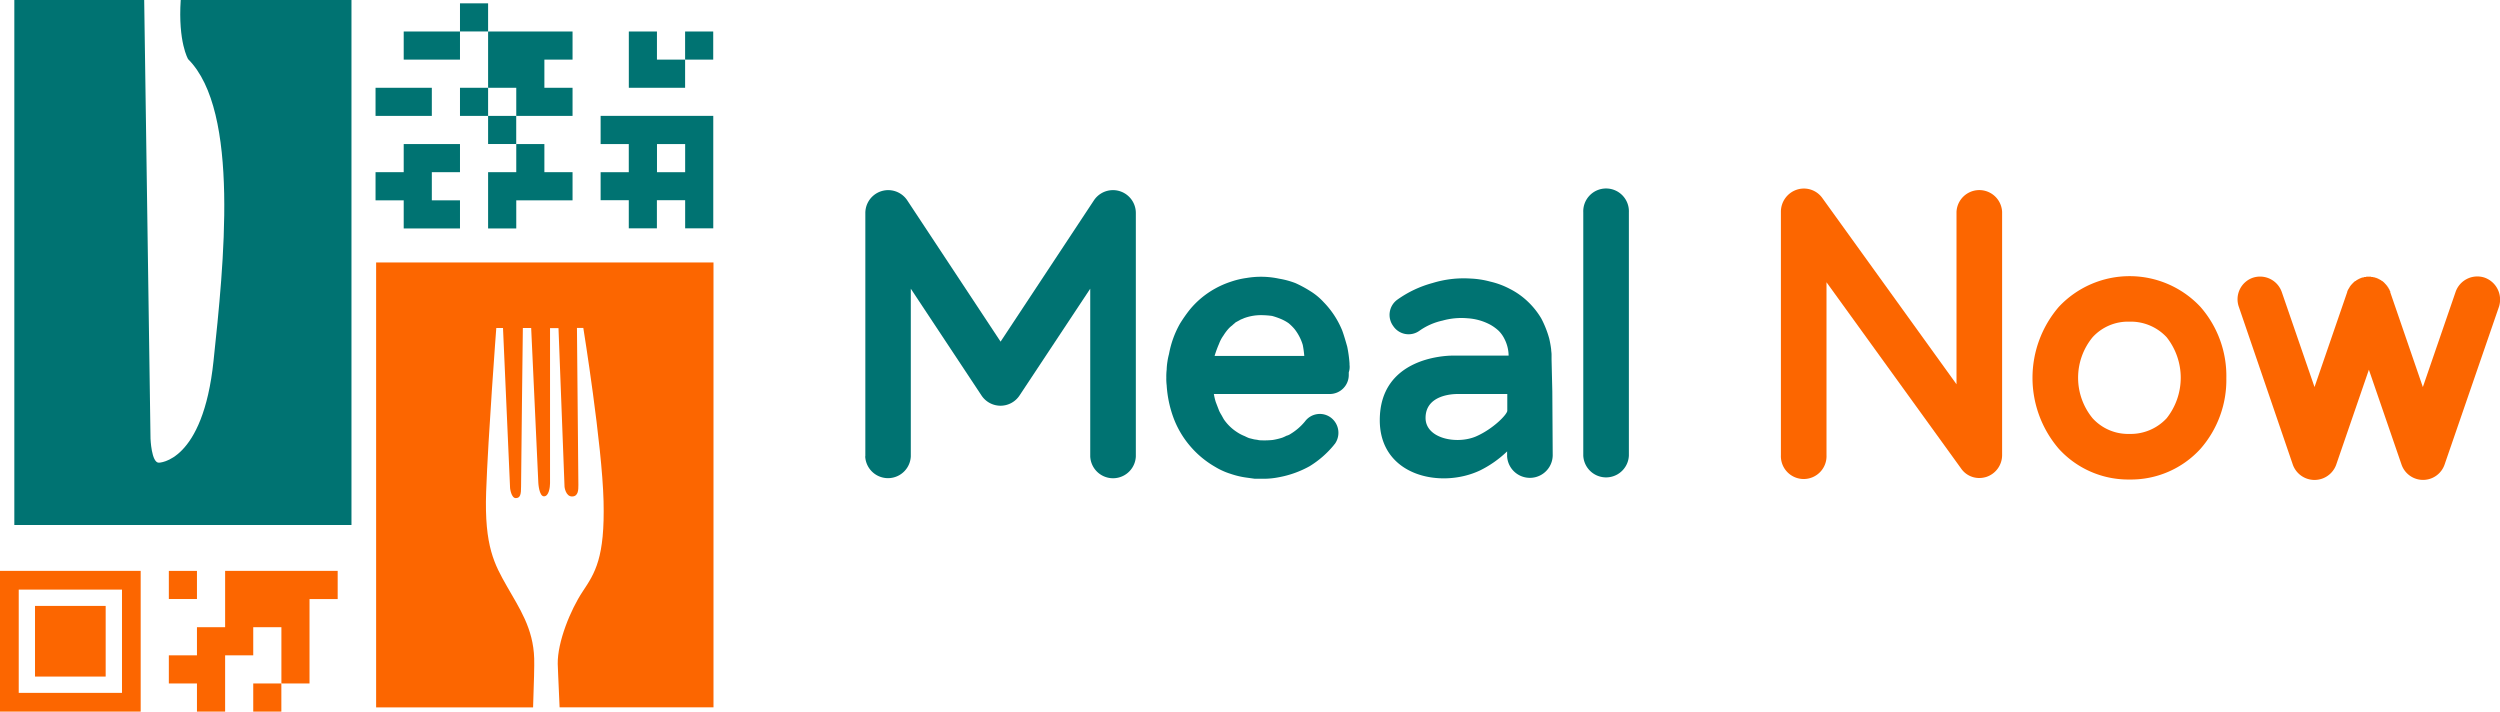 <svg xmlns="http://www.w3.org/2000/svg" viewBox="0 0 561.92 159.95"><defs><style>.cls-1{fill:#007372;}.cls-2{fill:#fc6600;}</style></defs><g id="Calque_2" data-name="Calque 2"><g id="Calque_1-2" data-name="Calque 1"><rect class="cls-1" x="103.39" y="0.75" width="6.32" height="6.32"/><polygon class="cls-1" points="90.74 7.08 90.74 13.4 97.06 13.4 103.39 13.4 103.39 7.08 97.06 7.08 90.74 7.08"/><polygon class="cls-1" points="116.04 7.08 109.71 7.08 109.71 13.4 109.71 19.73 116.04 19.73 116.04 26.05 122.36 26.05 128.69 26.05 128.69 19.73 122.36 19.73 122.36 13.4 128.69 13.4 128.69 7.08 122.36 7.08 116.04 7.08"/><polygon class="cls-1" points="147.66 7.08 141.34 7.08 141.34 13.4 141.34 19.73 147.66 19.73 153.99 19.73 153.99 13.4 147.66 13.4 147.66 7.08"/><rect class="cls-1" x="153.99" y="7.08" width="6.32" height="6.32"/><polygon class="cls-1" points="97.06 26.05 97.06 19.73 90.74 19.73 84.41 19.73 84.41 26.05 90.74 26.05 97.06 26.05"/><rect class="cls-1" x="103.39" y="19.73" width="6.32" height="6.32"/><rect class="cls-1" x="109.71" y="26.05" width="6.32" height="6.32"/><path class="cls-1" d="M147.66,26.05H135v6.33h6.33V38.7H135V45h6.33v6.32h6.32V45H154v6.32h6.32V26.05H147.66ZM154,38.7h-6.33V32.38H154Z"/><polygon class="cls-1" points="90.74 32.38 90.74 38.7 84.41 38.7 84.41 45.03 90.74 45.03 90.74 51.35 97.06 51.35 103.39 51.35 103.39 45.03 97.06 45.03 97.06 38.7 103.39 38.7 103.39 32.38 97.06 32.38 90.74 32.38"/><polygon class="cls-1" points="109.71 38.7 109.71 45.03 109.71 51.35 116.04 51.35 116.04 45.03 122.36 45.03 128.69 45.03 128.69 38.7 122.36 38.7 122.36 32.38 116.04 32.38 116.04 38.7 109.71 38.7"/><rect class="cls-2" x="7.87" y="136.19" width="15.88" height="15.88"/><rect class="cls-2" x="37.95" y="128.32" width="6.32" height="6.32"/><polygon class="cls-2" points="69.57 128.32 63.25 128.32 56.92 128.32 50.6 128.32 50.6 134.65 50.6 140.97 44.27 140.97 44.27 147.3 37.95 147.3 37.95 153.62 44.27 153.62 44.27 159.94 50.6 159.94 50.6 153.62 50.6 147.3 56.92 147.3 56.92 140.97 63.25 140.97 63.25 147.3 63.25 153.62 69.57 153.62 69.57 147.3 69.57 140.97 69.57 134.65 75.9 134.65 75.9 128.32 69.57 128.32"/><rect class="cls-2" x="56.92" y="153.62" width="6.32" height="6.32"/><path class="cls-2" d="M25.3,128.32H0V160H31.62V128.32Zm2.12,27.42H4.21V132.53H27.42Z"/><path class="cls-2" d="M84.54,59V159h35.28c.2-5.55.3-9.58.25-11-.2-6.8-3.37-11.34-6.13-16.22s-5.1-8.92-4.67-21.24,2.28-36.81,2.28-36.81h1.51l1.59,36s.25,2.23,1.28,2.23,1.2-.88,1.19-2.63.4-35.61.4-35.61h1.87L121,108.56s.16,3,1.27,3,1.36-2.06,1.36-2.93V73.75h1.9l1.36,35.69s.24,2.15,1.68,2.15S130,110.07,130,109s-.32-35.29-.32-35.29h1.43s4.23,26.19,4.55,38.93-1.92,16.15-4.68,20.29-5.7,11.4-5.62,16.29c0,0,.14,3.78.42,9.77h34.59V59Z"/><path class="cls-1" d="M40.62,0C40,9.48,42.28,13.29,42.28,13.29,54,25,50.27,59.6,48,81.07,45.62,104,35.69,104,35.69,104c-1.66,0-1.86-5.42-1.86-5.42L32.41,0H3.22V118H79V0Z"/><path class="cls-1" d="M194.5,102.57V47.89A5.14,5.14,0,0,1,203.9,45l21,31.79,21-31.79a5.14,5.14,0,0,1,9.4,2.91v54.68a5.13,5.13,0,0,1-10.25,0V64.89l-15.89,24a5.12,5.12,0,0,1-8.55,0l-15.89-24v37.68a5.13,5.13,0,0,1-10.25,0Z"/><path class="cls-1" d="M303.16,83.69v.59a4.28,4.28,0,0,1-4.27,4.28H272.84a13.22,13.22,0,0,0,.42,1.79l.77,2a8.65,8.65,0,0,0,.51.93l.52.94A10.43,10.43,0,0,0,278,97.1a9.2,9.2,0,0,0,1.8.94,8.53,8.53,0,0,0,.94.43l1,.25c.34.09.68.09,1,.17s.77.09,1.11.09a17.59,17.59,0,0,0,2.22-.09,14.75,14.75,0,0,0,2.13-.51,7.3,7.3,0,0,0,.94-.43,2.89,2.89,0,0,0,.94-.42,12.75,12.75,0,0,0,3.25-2.82,4.14,4.14,0,0,1,5.9-.77,4.28,4.28,0,0,1,.76,5.89c-.08,0-.08.09-.08.09a21.79,21.79,0,0,1-5.55,4.87,22.67,22.67,0,0,1-6.92,2.48,17.53,17.53,0,0,1-3.59.34h-1.8l-1.88-.26a18.6,18.6,0,0,1-3.58-.85,14.75,14.75,0,0,1-1.8-.69,14,14,0,0,1-1.62-.85,21.3,21.3,0,0,1-5.81-4.87,21,21,0,0,1-3.68-6.41,25.64,25.64,0,0,1-1.45-7.09,11.61,11.61,0,0,1-.08-1.71,13.41,13.41,0,0,1,.08-1.79,13.7,13.7,0,0,1,.17-1.8,13.93,13.93,0,0,1,.35-1.7,21.85,21.85,0,0,1,2.47-6.84,33.49,33.49,0,0,1,2.14-3.07A19.52,19.52,0,0,1,270,67a20.27,20.27,0,0,1,6.66-3.68,18.69,18.69,0,0,1,3.59-.85,19.33,19.33,0,0,1,7.26.17,18.58,18.58,0,0,1,3.68,1,26.75,26.75,0,0,1,3.33,1.8,14.05,14.05,0,0,1,3,2.48,19.85,19.85,0,0,1,4.18,6.4c.43,1.2.77,2.4,1.11,3.59a28.55,28.55,0,0,1,.52,3.76V82A3.74,3.74,0,0,1,303.16,83.69ZM274,77.28A24.31,24.31,0,0,0,273,80h20.16a22.64,22.64,0,0,0-.34-2.47A10.81,10.81,0,0,0,291,74a10.35,10.35,0,0,0-1.37-1.36,9.71,9.71,0,0,0-1.71-.94,17,17,0,0,0-2-.69,19.28,19.28,0,0,0-2.14-.17,11.06,11.06,0,0,0-4.18.68c-.35.18-.69.26-.94.43l-.94.51c-.26.26-.52.43-.77.69a5.29,5.29,0,0,0-.77.68A10.6,10.6,0,0,0,275,75.4,7.8,7.8,0,0,0,274,77.28Z"/><path class="cls-1" d="M349,102.4a5.13,5.13,0,0,1-10.25.17v-1.11a24.27,24.27,0,0,1-6.07,4.27c-8.8,4.18-22.55,1.28-22.55-11.28,0-13.92,14.43-14.52,16.4-14.52h12.56a8.44,8.44,0,0,0-.94-3.76,6.9,6.9,0,0,0-1.28-1.8A9.75,9.75,0,0,0,335,73a12.42,12.42,0,0,0-5.13-1.46,15.69,15.69,0,0,0-5.64.52,14.21,14.21,0,0,0-5.21,2.3,4.15,4.15,0,0,1-5.89-1.11,4.22,4.22,0,0,1,.94-5.89A24.68,24.68,0,0,1,322,63.61a23.82,23.82,0,0,1,8.54-1,20.09,20.09,0,0,1,4.44.69,18,18,0,0,1,4.36,1.62,16.78,16.78,0,0,1,3.93,2.74,17.48,17.48,0,0,1,3.16,3.92,22.58,22.58,0,0,1,1.79,4.53,24,24,0,0,1,.43,2.4c0,.34.09.76.09,1.19v1.11l.17,7.18ZM338.79,88.56h-11.2c-1,0-7.17.17-7.17,5.38,0,4.61,6.92,6,11.28,4.18,3.93-1.7,7.09-5,7.09-5.8Z"/><path class="cls-1" d="M355.87,102.4V47.72a5.13,5.13,0,1,1,10.25,0V102.4a5.13,5.13,0,0,1-10.25,0Z"/><path class="cls-2" d="M400.29,102.31V47.63a5.22,5.22,0,0,1,3.59-5,5.09,5.09,0,0,1,5.72,1.88l30.16,41.86V47.63a5.13,5.13,0,0,1,10.25,0v54.68a5.16,5.16,0,0,1-3.5,4.87,5.38,5.38,0,0,1-1.62.26,4.94,4.94,0,0,1-4.1-2.14L410.54,63.44v38.87a5.13,5.13,0,1,1-10.25,0Z"/><path class="cls-2" d="M478.63,107.78a21.11,21.11,0,0,1-15.89-6.92,24.47,24.47,0,0,1,0-31.87,21.8,21.8,0,0,1,31.86,0,23.54,23.54,0,0,1,5.81,16,23.47,23.47,0,0,1-5.81,15.89A21.16,21.16,0,0,1,478.63,107.78Zm0-10.25A11,11,0,0,0,487,94a14.67,14.67,0,0,0,0-18.19,11,11,0,0,0-8.37-3.51,10.77,10.77,0,0,0-8.29,3.51,14.35,14.35,0,0,0,0,18.19A10.77,10.77,0,0,0,478.63,97.53Z"/><path class="cls-2" d="M503.23,69a5.12,5.12,0,0,1,3.16-6.58,5.17,5.17,0,0,1,6.49,3.25L520.23,87l7.35-21.36v-.09c0-.08.08-.08.08-.17v-.08l.09-.09c0-.08,0-.08.08-.17V65l.09-.09v-.08c.09-.09.09-.09.09-.18h.08c0-.08.09-.17.09-.25l.17-.17a.28.28,0,0,1,.08-.17c.09,0,.09,0,.09-.09l.08-.08.09-.09.09-.09.08-.08.09-.09.17-.17c.08-.08.17-.08.17-.17h.08a.32.32,0,0,1,.17-.08l.17-.17a.31.31,0,0,0,.18-.09c.08,0,.08,0,.08-.09h.17c0-.08,0-.08.09-.08a.08.08,0,0,0,.08-.09h.17a.08.08,0,0,1,.09-.08h.08a.09.09,0,0,0,.09-.09h.17a.08.08,0,0,0,.09-.08h.25a.27.27,0,0,0,.17-.09h.35c.08,0,.08-.08.17-.08h.94c.08,0,.08.08.17.08h.34c.08,0,.08.09.17.09h.26a.08.08,0,0,0,.08.08h.17l.09.09h.08c.09,0,.09.08.17.08h.09c.08.09.08.09.17.09v.08h.17a.09.09,0,0,0,.09.09c.08,0,.08.09.17.09s.17.08.17.17h.08a.32.32,0,0,0,.17.08l.18.17c.08.09.17.09.17.17a.08.08,0,0,1,.08.09s.09,0,.09.08l.08.09a.09.09,0,0,1,.09.09l.08.08.09.09a.28.28,0,0,1,.08.17h.09c0,.08.08.08.08.17s.09.17.18.25.08.09.08.18v.08A.09.09,0,0,1,537,65a.08.08,0,0,0,.08.08v.17a.09.09,0,0,1,.09.09c0,.08,0,.08.08.08v.26L544.58,87l7.35-21.36a5.17,5.17,0,0,1,6.49-3.25A5.24,5.24,0,0,1,561.67,69l-12.22,35.46a5.12,5.12,0,0,1-9.65,0l-7.35-21.36-7.35,21.36a5.18,5.18,0,0,1-9.74,0Z"/></g></g></svg>